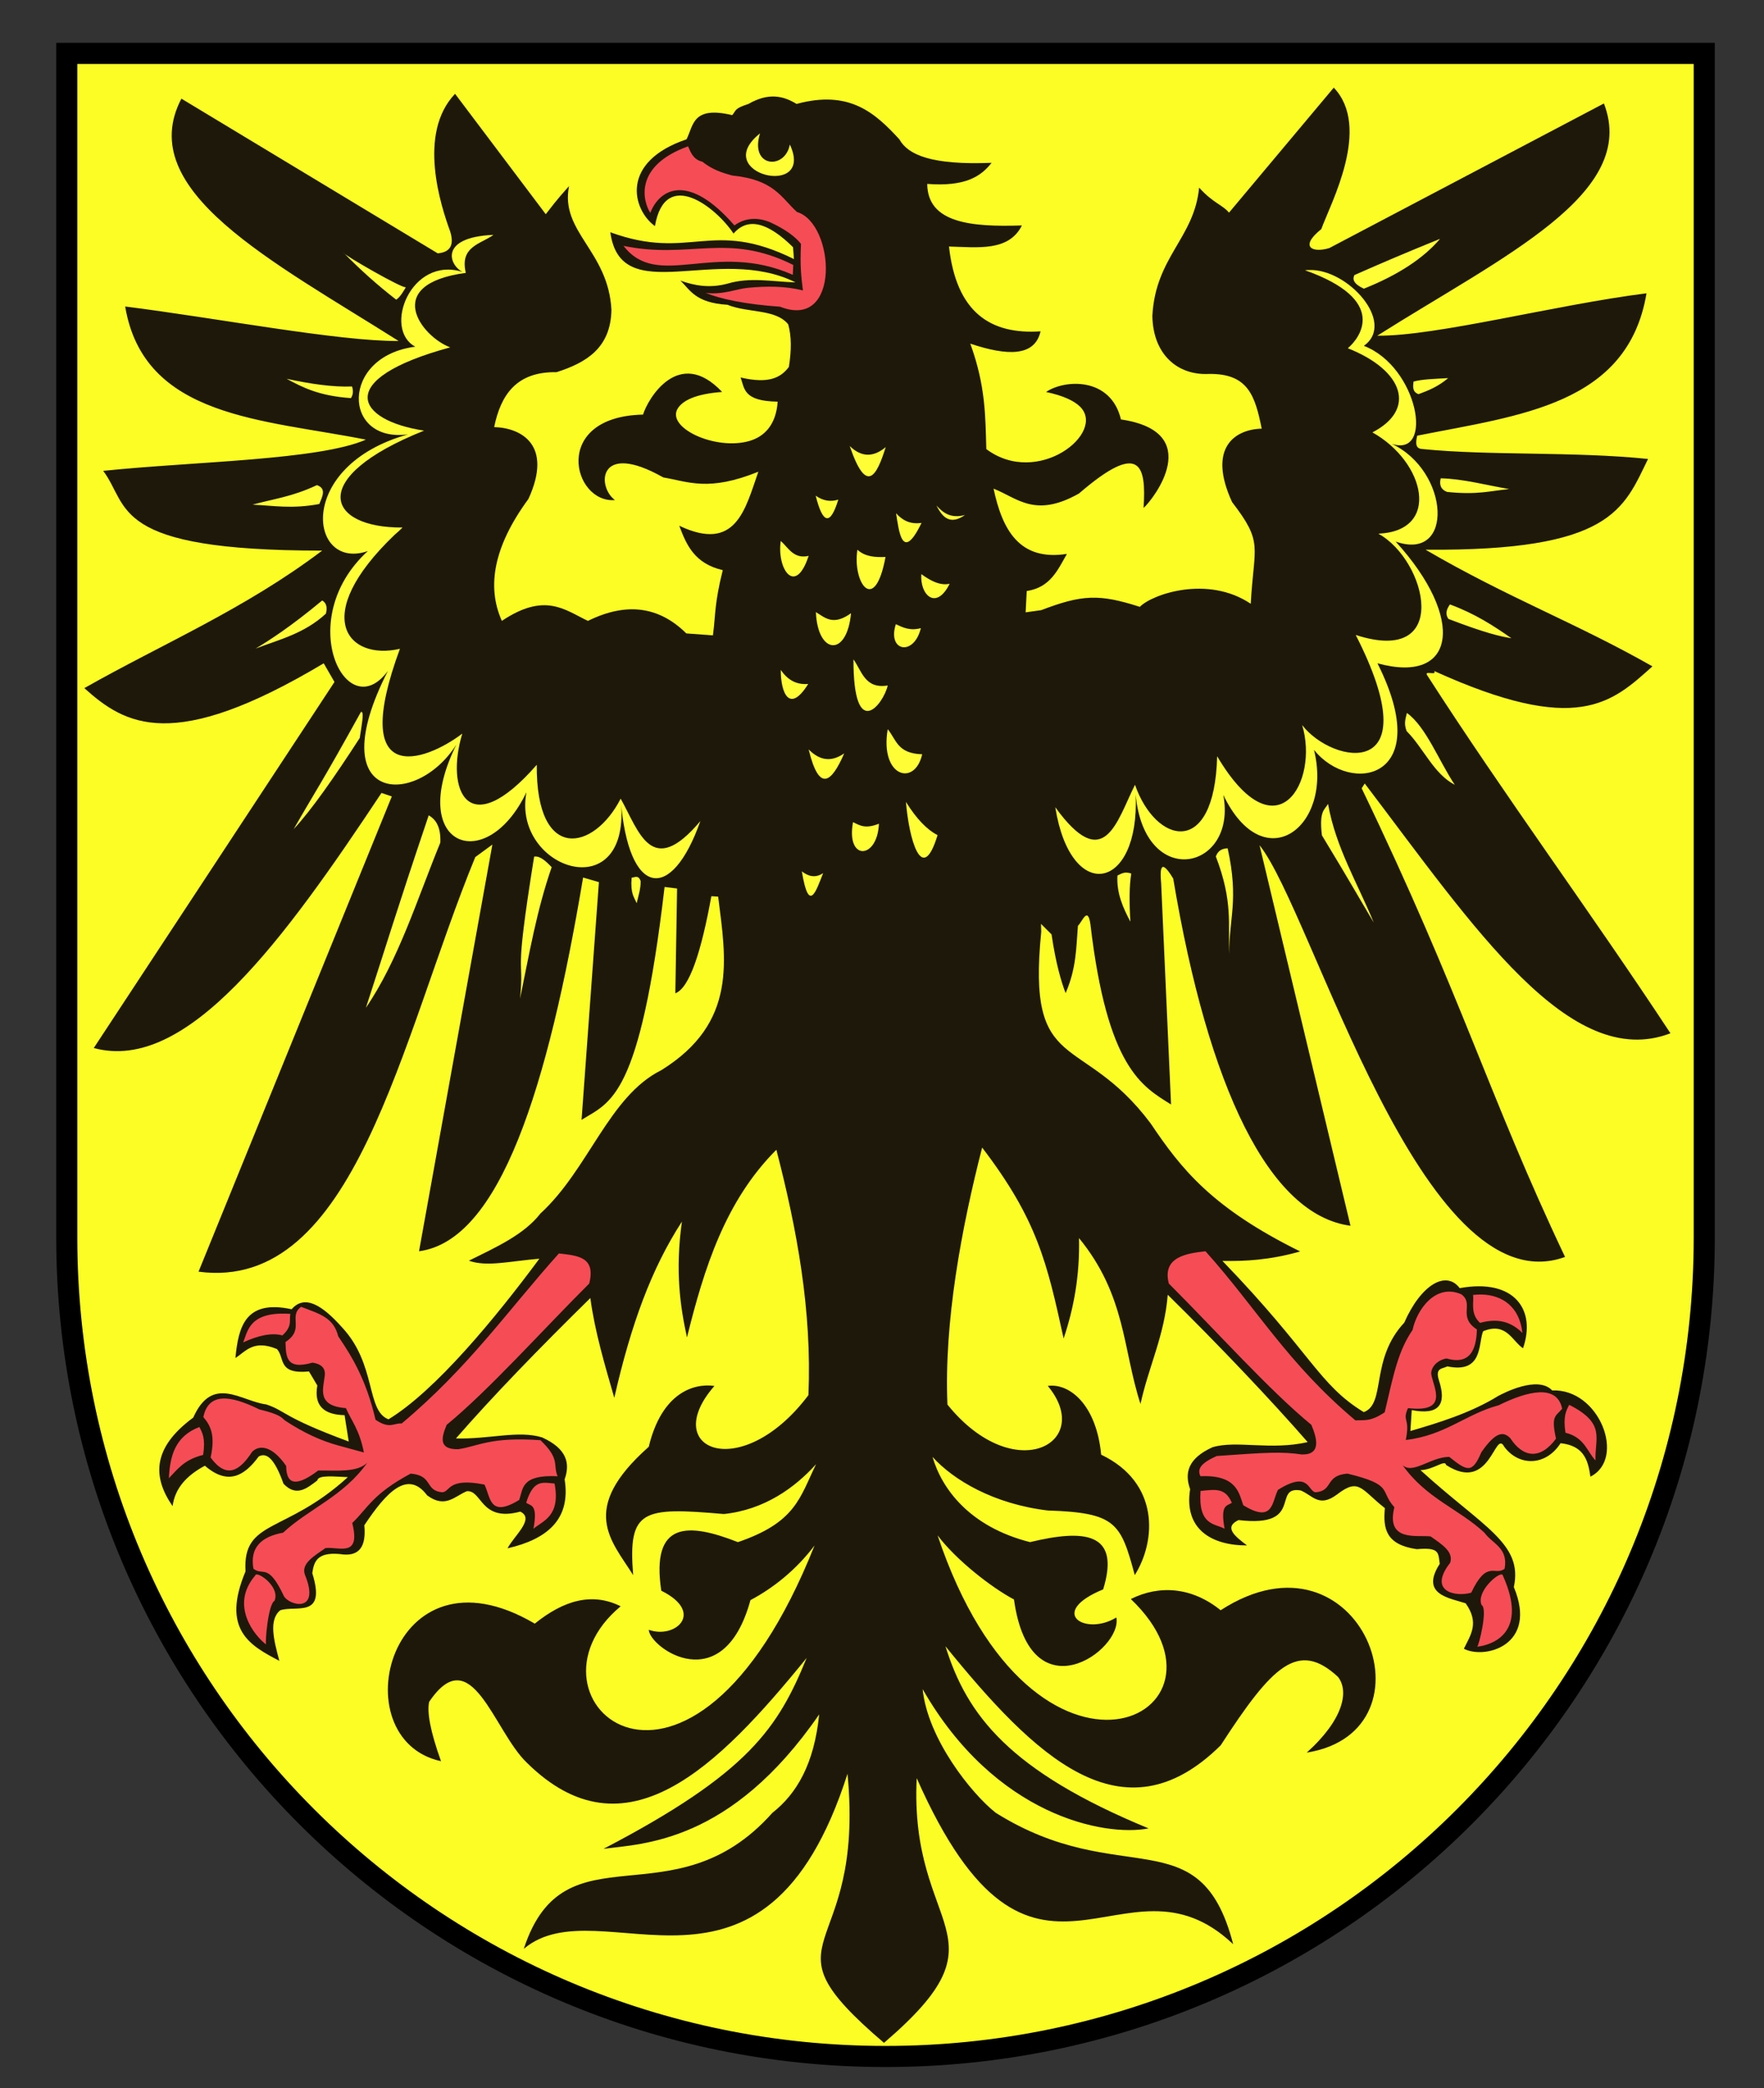 <?xml version="1.0" encoding="UTF-8" standalone="no"?>
<!-- Created with Inkscape (http://www.inkscape.org/) -->

<svg
   xmlns:dc="http://purl.org/dc/elements/1.1/"
   xmlns:cc="http://creativecommons.org/ns#"
   xmlns:rdf="http://www.w3.org/1999/02/22-rdf-syntax-ns#"
   xmlns:svg="http://www.w3.org/2000/svg"
   xmlns="http://www.w3.org/2000/svg"
   version="1.1"
   width="251"
   height="297"
   id="svg2">
  <rect width="100%" height="100%" fill="#333333" stroke="none"/>
  <defs
     id="defs6" />
  <g
     id="layer2"
     style="display:inline">
    <path
       d="M 9.5,7.594 9.5,176 l 0,0.062 C 9.534,240.375 61.68,292.5 126,292.5 c 64.32,0 116.466,-52.125 116.5,-116.438 1e-5,-0.021 0,-0.042 0,-0.062 l 0,-168.406 -233,0 z"
       id="path3937"
       style="fill:#fcfd24;fill-opacity:1;fill-rule:nonzero;stroke:#000000;stroke-width:3;stroke-linecap:round;stroke-linejoin:miter;stroke-miterlimit:4;stroke-opacity:1;stroke-dashoffset:0" />
    <path
       d="M 189.781,12.469 174.875,30.25 c -0.864,-1.086 -2.274,-1.364 -4.25,-3.562 -0.701,7.21 -6.209,9.832 -6.656,18.25 0.098,5.463 3.568,8.456 8,8.25 5.667,-0.105 6.621,3.161 7.562,7.781 -3.868,0.099 -7.746,2.768 -4.219,10.438 4.488,5.84 3.125,6.087 2.656,14.469 -6.135,-4.113 -14.043,-1.35 -15.781,0.438 -5.808,-1.866 -8.223,-1.743 -14.031,0.469 l -2.219,0.312 0.156,-3.031 c 3.369,-0.509 4.412,-3.005 5.719,-5.281 -6.721,1.047 -9.179,-3.349 -10.438,-9.281 3.401,1.335 5.886,4.23 12.156,0.688 8.686,-7.486 9.593,-4.088 9.188,2.062 1.443,-1.297 8.793,-10.821 -3.219,-12.594 -1.441,-6.054 -7.973,-5.72 -10.656,-3.906 2.431,0.513 3.966,1.244 4.812,2.062 3.848,3.72 -5.982,11.548 -13.312,6.062 -0.139,-4.592 -0.074,-8.941 -2.281,-15 5.275,1.766 9.173,1.867 10,-1.75 -7.137,0.488 -11.992,-2.7 -13.031,-12.062 4.117,0.111 8.518,0.73 10.375,-3 -7.236,0.246 -13.426,-0.351 -13.469,-5.906 5.457,0.416 7.652,-1.09 9.156,-3 -8.484,0.343 -11.895,-1.112 -13.125,-3.344 -3.412,-3.704 -7.065,-7.089 -14.625,-5.031 -1.9,-1.171 -4.01,-1.631 -6.844,0 -2.091,0.675 -1.714,0.918 -2.312,1.594 -5.677,-1.358 -5.498,1.456 -6.5,3.438 -9.474,3.207 -7.747,9.958 -4.5,12.344 1.469,-8.408 8.711,-2.672 11.188,1.062 2.082,-2.425 4.979,-1.507 8.469,1.938 l 0.125,1.688 c -11.78,-5.83 -14.727,0.347 -26.125,-3.812 1.499,10.906 15.244,1.618 26.344,7.125 -3.23,-0.086 -6.458,-0.787 -9.688,0.188 -2.503,0.669 -4.651,0.294 -6.688,-0.438 1.351,1.263 2.069,3.157 6.688,3.438 3.006,1.201 6.859,0.569 8.656,2.781 0.469,1.703 0.479,3.632 0.094,6.062 -1.096,1.455 -2.75,2.468 -6.875,1.5 0.594,1.535 0.313,3.361 5.281,3.438 -0.224,3.307 -1.904,4.98 -4.031,5.594 C 101.715,64.136 94.583,60.745 96.5,58 c 0.666,-0.954 2.297,-1.964 6.25,-2.25 -6.214,-6.591 -10.626,1.109 -11.25,3.219 -13.134,0.3 -10.012,12.666 -4,12.156 -2.608,-1.901 -2.434,-8.5 6.875,-3.219 3.628,0.614 6.421,2.055 13.531,-0.812 -1.869,5.331 -3.175,11.518 -11.25,7.688 1.014,2.732 2.175,5.379 6.188,6.312 -1.187,4.743 -1.017,6.282 -1.375,9.062 l -0.031,0.219 -3.781,-0.281 c -3.806,-3.769 -8.415,-4.537 -14,-1.781 -3.296,-1.566 -6.115,-4.113 -12.25,0 -2.2,-4.919 -1.137,-10.645 3.781,-17.344 3.527,-7.67 -1.007,-10.12 -4.875,-10.219 0.942,-4.62 3.208,-7.918 8.875,-7.812 4.21,-1.352 7.714,-3.412 7.812,-8.875 -0.447,-8.418 -7.332,-11.051 -6.031,-17.594 -1.976,2.198 -2.449,2.914 -3.312,4 L 64.75,13.344 c -5.397,5.667 -2.022,15.924 -0.688,19.594 0.593,1.928 -0.002,2.945 -1.781,3.094 l -36.469,-22 C 18.98,27.082 38.806,37.176 56.719,48.5 48.297,48.577 30.805,45.231 17.812,43.594 c 2.666,15.891 19.721,16.039 34.25,18.938 -6.695,2.924 -24.35,3.096 -37.375,4.438 3.796,5.043 0.946,11.359 31.156,11.344 C 34.747,86.703 23.003,91.621 12,97.875 c 5.789,5.194 12.552,9.325 34.062,-3.531 L 47.594,97 l -34.25,52.062 c 13.271,3.624 27.084,-15.42 40.938,-36.281 l 1.469,0.5 -27.5,67.594 c 22.258,2.961 28.749,-33.127 39.375,-58.969 L 70.062,120.125 59.625,177.969 c 11.521,-1.529 18.327,-23.246 23.344,-53.156 l 2.25,0.656 -2.469,33.812 c 4.107,-2.571 8.28,-2.984 11.812,-33.125 l 1.781,0.219 -0.25,14.906 c 2.025,-0.767 3.693,-5.935 5.125,-13.812 l 0.969,0.062 c 1.106,8.896 2.824,17.916 -8.094,24.688 -7.449,3.702 -10.33,14.092 -17.188,20.375 -2.344,3.025 -6.345,4.818 -10.188,6.719 2.551,0.931 5.941,0.043 10.031,-0.281 -6.256,8.441 -14.755,18.756 -21.469,22.844 -3.209,-1.205 -1.688,-7.807 -6.594,-13.062 -2.793,-3.142 -5.331,-4.76 -7.188,-2.594 -6.597,-1.422 -7.573,2.499 -8,6.938 1.53,-1.005 2.6,-2.646 5.906,-1.281 1.16,1.243 0.038,3.627 4.562,3.188 l 1.188,2 c -0.512,2.888 0.939,4.152 3.875,4.219 l 0.594,3.75 c -9.568,-3.537 -8.894,-4.341 -11.75,-5.281 -3.591,-0.458 -7.643,-4.255 -10.375,1.875 -5.937,4.371 -5.747,8.535 -2.938,12.594 0.333,-2.604 2.07,-4.398 4.594,-5.75 3.276,2.844 5.628,1.454 7.656,-1.312 1.043,-0.562 2.176,0.068 3.531,3.875 1.813,1.903 3.305,0.681 4.812,-0.469 0.114,-0.825 2.447,-0.535 4.344,-0.469 -8.91,8.127 -14.999,5.966 -14.562,13.406 -3.48,8.303 0.636,10.541 4.812,12.719 -0.78,-2.903 -1.544,-5.815 0.125,-7.188 2.286,-0.754 6.593,1.228 4.562,-5.281 0.229,-1.54 0.605,-3.022 3.906,-2.719 2.854,0.474 3.779,-1.122 3.5,-4.094 3.099,-4.646 6.149,-7.976 8.938,-4.25 2.586,1.917 3.939,0.094 5.656,-0.594 2.199,-0.16 1.915,4.431 7.594,2.906 2.113,0.999 -0.828,3.375 -1.812,5.219 5.663,-1.299 9.033,-4.132 8.125,-9.812 0.795,-2.249 0.356,-4.344 -3.219,-5.969 -3.444,-1.025 -7.315,0.264 -12.25,0.156 C 70.102,198.597 76.663,191.828 84,184.625 c 0.648,4.826 2.059,9.495 3.406,14.188 2.384,-10.462 5.308,-18.419 9.625,-25.062 -0.984,7.049 -0.234,12.132 0.719,16.469 2.448,-9.862 5.451,-19.421 12.719,-26.688 2.954,11.395 5.075,22.934 4.562,34.906 -9.533,12.648 -21.342,7.767 -13.375,-1.312 -3.047,-0.424 -7.522,1.067 -9.344,8.656 -10.055,8.915 -5.298,13.332 -2.219,18.25 -0.765,-9.355 1.321,-9.692 12.906,-8.688 5.792,-0.602 10.13,-3.774 13.125,-7.094 -2.346,4.82 -2.893,8.276 -11.125,11.094 -7.054,-2.769 -12.392,-3.058 -10.906,6.906 6.262,3.101 1.994,6.92 -1.781,5.562 0.134,2.551 10.574,9.987 14.469,-4.219 3.225,-1.712 6.497,-4.29 9.125,-7.781 -17.754,44.601 -43.358,21.754 -27.594,8.656 -4.079,-2.039 -8.14,-0.825 -12.219,2.469 C 55.418,218.759 48.375,247.383 62.75,250.5 c -1.547,-4.311 -2.002,-6.981 -1.688,-8.438 6.042,-8.95 9.165,4.127 13.906,8.656 14.011,13.837 27.192,0.621 39.812,-14.906 -4.06,9.934 -8.213,16.364 -28.906,27.156 5.551,-0.752 18.046,-0.774 30.688,-19.125 -0.713,7.064 -3.198,11.281 -6.656,14 -14.117,15.857 -29.571,1.594 -35.375,19.344 10.901,-9.195 34.183,12.298 46.062,-24.906 2.568,26.968 -13.068,22.678 5.188,38.281 18.255,-15.603 3.582,-15.581 4.656,-37.656 16.592,37.496 29.309,8.749 45.031,23.625 -4.711,-18.186 -16.022,-7.565 -33.781,-18.688 -3.458,-2.719 -9.693,-10.53 -10.406,-17.594 10.31,18.014 25.85,21.031 32.156,19.812 -19.819,-8.17 -25.866,-16.118 -28.906,-25.906 12.62,15.527 25.145,27.931 39.156,14.094 7.331,-11.298 11.004,-15.005 16.688,-9.75 1.609,2.021 0.813,6.062 -4.438,10.781 19.109,-3.044 7.705,-33.149 -12.25,-20.25 -4.079,-3.294 -8.703,-3.633 -12.781,-1.594 17.206,16.393 -13.66,32.243 -27.5,-9.062 2.628,3.492 7.65,7.413 10.875,9.125 2.305,16.667 15.491,7.171 14.562,2.562 -4.394,2.696 -9.888,-0.693 -1.875,-4 2.539,-8.208 -2.79,-8.552 -10.406,-6.719 -8.644,-2.2 -12.559,-7.614 -13.875,-12.125 2.995,3.319 8.76,6.714 16.406,7.625 9.716,0.315 10.377,1.782 12.375,9.188 3.08,-4.918 3.523,-13.154 -4.781,-17.125 -0.689,-7.177 -4.547,-10.206 -7.594,-9.781 6.716,8.072 -4.728,14.473 -14.281,2.656 -0.505,-11.805 2.022,-25.211 4.938,-36.562 7.843,10.262 9.231,16.367 11.594,27.156 1.425,-4.236 2.313,-8.882 2.188,-14.281 6.691,8.181 6.203,15.758 8.75,23.594 1.145,-5.28 3.423,-9.76 3.875,-15.531 7.24,7.115 14.745,15.028 19.914,20.96 -5.338,1.216 -10.096,-0.297 -13.539,0.728 -3.575,1.625 -3.982,3.72 -3.188,5.969 -0.908,5.68 3.035,8.009 8.094,7.998 -1.791,-1.34 -3.321,-2.607 -1.208,-3.606 9.409,1.122 4.721,-4.881 8.835,-4.217 1.718,0.687 2.584,2.503 5.169,0.586 3.168,-2.448 3.417,-0.736 6.821,1.932 -0.279,2.972 0.174,5.203 4.539,5.839 3.301,-0.303 3.041,0.543 3.27,2.083 -2.837,4.393 1.401,4.86 3.687,5.615 1.972,2.783 0.726,4.468 -0.256,6.464 2.967,1.552 10.589,-0.467 7.109,-8.77 1.344,-6.23 -4.373,-8.504 -13.283,-16.632 1.897,-0.067 3.524,-1.566 3.638,-0.741 6.361,4.122 6.924,-5.162 8.274,-2.6 2.029,2.767 5.857,2.855 8.023,-0.493 3.129,0.344 3.906,2.156 4.239,4.76 5.128,-2.547 1.28,-12.56 -5.43,-12.261 -2.06,-2.199 -7.025,0.432 -7.693,0.789 -3.964,2.453 -8.665,3.861 -12.487,4.979 l 0.191,-2.975 c 3.935,0.766 4.977,-0.839 3.875,-4.219 -0.602,-1.864 0.544,-1.631 1.188,-2 5.156,1.071 4.373,-3.319 5.098,-4.997 3.307,-1.365 4.144,1.416 5.673,2.421 1.891,-5.447 -1.202,-9.973 -9.008,-8.55 -1.932,-2.579 -5.508,-0.51 -7.888,4.907 -4.905,5.256 -2.552,11.524 -5.761,12.729 -6.442,-3.922 -7.454,-8.412 -20.114,-21.51 3.264,0.058 6.729,-0.117 11.062,-1.344 -12.573,-6.208 -16.925,-11.739 -21.281,-18.219 -9.869,-13.153 -17.641,-6.594 -15.562,-27.25 l -0.031,-1.125 1.5,1.5 c 0.608,4.168 1.418,6.855 2,8.344 1.554,-3.573 1.499,-6.511 1.75,-9.562 0.635,-0.621 1.397,-2.864 1.781,-0.219 2.399,20.455 7.362,23.054 11.469,25.625 l -1.406,-31.438 c -0.226,-2.383 0.033,-3.494 1.719,-0.688 5.017,29.911 13.698,47.846 25.219,49.375 l -12.938,-54.125 c 7.604,9.525 23.049,65.958 43.469,58.562 C 211.801,155.844 208.032,141.753 193.75,112.125 l 0.438,-0.688 c 15.605,20.552 29.199,41.01 43.5,35.531 -11.186,-16.997 -23.625,-33.826 -34.625,-50.938 -0.457,-0.711 1.456,0.118 1,-0.594 20.377,9.25 25.273,4.537 31.062,-0.656 -11.003,-6.254 -20.566,-9.749 -32.281,-16.594 26.501,0.221 28.17,-5.802 31.656,-12.906 -10.577,-1.089 -22.553,-0.45 -32.031,-1.406 -0.673,-0.027 -1.224,-0.254 -0.812,-1.906 14.529,-2.898 29.959,-4.359 32.625,-20.25 -12.993,1.637 -29.891,6.108 -38.312,6.031 17.913,-11.324 37.227,-20.187 32.25,-33.031 l -39.062,20.562 c -2.332,0.728 -4.379,-0.099 -1.156,-2.688 1.335,-3.67 7.178,-14.458 1.781,-20.125 z"
       id="path2998"
       style="color:#000000;fill:#1e180a;fill-opacity:1;fill-rule:nonzero;stroke:none;stroke-width:1px;marker:none;visibility:visible;display:inline;overflow:visible;enable-background:accumulate" />
    <path
       d="m 108.146,18.971 c -7.277,5.776 7.912,9.384 4.24,1.584 -0.671,3.653 -5.761,3.292 -4.24,-1.584 z"
       id="path3020"
       style="color:#000000;fill:#fffe36;fill-opacity:1;fill-rule:nonzero;stroke:none;stroke-width:1px;marker:none;visibility:visible;display:inline;overflow:visible;enable-background:accumulate" />
    <path
       d="m 97.906,20.812 c -7.84,2.832 -6.383,7.913 -5.375,9.469 1.278,-3.335 5.326,-5.862 11.969,1.781 1.713,-1.257 3.761,-1.118 5.438,-0.281 1.882,0.912 3.247,1.9 4.031,2.906 -0.143,3.283 0.033,4.612 0.281,6.625 -2.486,-0.628 -5.096,-0.635 -7.844,-0.375 -1.614,0.152 -3.595,1.042 -6,0.719 2.074,0.858 5.585,1.622 10.594,1.969 8.715,3.447 7.81,-11.869 2.406,-13.469 -2.26,-2.041 -3.214,-4.583 -9.188,-5.188 C 102.792,24.59 101.364,24.137 99.938,23 98.67,22.703 98.301,21.733 97.906,20.812 z m -9.188,14.156 c 4.921,6.371 12.938,-0.815 24.094,4.125 L 112.875,37.688 C 103.518,32.985 98.136,36.932 88.719,34.969 z m 82.812,143 c -2.556,0.306 -6.211,0.74 -5.219,4.594 6.781,6.767 14.328,15.214 20.281,20.094 0.782,1.866 1.473,4.272 -1.344,4.219 -2.842,-0.422 -5.004,-0.292 -12.125,0.219 -2.262,1.021 -2.805,1.828 -2.312,2.875 5.237,-0.238 5.501,2.505 6.094,4.125 4.301,2.636 4.06,-0.487 4.938,-2.188 4.568,-2.852 4.223,0.334 5.406,0.344 2.496,-0.232 1.242,-2.383 4.469,-2.656 6.682,1.627 4.523,2.393 6.688,4.781 -1.25,4.98 3.243,3.922 5.156,4.156 1.579,1.114 3.309,2.168 2.781,3.75 -3.231,4.142 0.831,4.891 3,4.25 2.251,-4.765 3.363,-2.315 4.75,-3.406 0.533,-2.994 -1.704,-3.517 -2.875,-5.125 -3.661,-3.412 -8.258,-4.83 -11.656,-9.625 1.448,1.404 4.055,-1.176 6.656,-1.156 2.54,2.031 3.265,2.411 4.562,-0.656 2.088,-3.009 3.17,-2.972 4.125,-2 1.773,2.738 4.242,3.14 6.5,0.062 -0.722,-3.277 -0.083,-3.133 0.875,-4.25 -0.713,-3.544 -4.923,-2.533 -9.031,-0.5 -4.691,1.252 -7.567,4.276 -13.219,4.938 0.657,-3.272 -0.562,-2.561 0.312,-4.531 5.838,0.675 3.67,-2.832 3.312,-4.812 -0.09,-0.943 0.819,-2.036 2.188,-2.25 3.863,1.126 4.234,-2.176 4.312,-4.125 -2.803,-1.817 -0.343,-3.634 -2.219,-5 -3.688,-1.617 -6.343,2.218 -6.938,5.062 -2.031,2.986 -2.658,6.094 -3.969,11.719 -2.047,1.38 -2.974,1.072 -4.156,1.156 -9.628,-8.067 -14.098,-15.996 -21.344,-24.062 z m -92,0.312 c -7.246,8.067 -12.747,16.121 -22.375,24.188 -1.182,-0.084 -1.672,0.849 -3.719,-0.531 -1.311,-5.624 -3.282,-8.889 -5.312,-11.875 -0.664,-2.659 -2.585,-3.16 -5.281,-4.188 -1.875,1.366 0.584,3.183 -2.219,5 0.079,1.949 -0.019,4.063 3.844,2.938 1.369,0.214 1.84,0.869 1.75,1.812 -0.219,1.897 -1.205,4.352 3,4.656 0.874,1.97 1.906,3.04 2.562,6.312 l -3.656,-1 c -2.302,-0.625 -4.806,-1.721 -7.594,-3.562 -0.474,-0.443 -0.788,-0.883 -3.625,-1.562 -4.108,-2.033 -7.256,-2.451 -7.969,1.094 0.958,1.117 1.754,2.473 1.031,5.75 2.258,3.077 4.133,1.926 5.906,-0.812 0.955,-0.972 2.756,-1.009 4.844,2 0.027,3.067 1.865,2.688 4.562,0.656 2.601,-0.02 5.521,0.31 6.969,-1.094 -3.398,4.795 -8.308,6.525 -11.969,9.938 -3.117,0.56 -4.752,2.131 -4.219,5.125 1.387,1.091 2.061,-0.921 4.312,3.844 0.672,1.39 5.332,2.608 3,-3.031 -0.528,-1.582 1.359,-2.636 2.938,-3.75 1.914,-0.234 5.062,1.417 3.812,-3.562 2.307,-2.245 2.911,-4.123 8.312,-7.031 3.227,0.274 1.973,2.424 4.469,2.656 1.183,-0.01 0.715,-2.149 6.031,-1.094 0.878,1.701 0.636,4.823 4.938,2.188 0.593,-1.62 0.232,-3.613 5.469,-3.375 -0.698,-1.643 0.42,-2.403 -2.438,-5.125 -7.121,-0.511 -8.845,0.859 -11.688,1.281 -2.817,0.053 -2.439,-1.602 -1.656,-3.469 5.954,-4.88 13.501,-13.327 20.281,-20.094 0.992,-3.853 -1.757,-3.975 -4.312,-4.281 z m 131.312,5.844 c -0.407,-0.01 -0.836,0.012 -1.25,0.062 0.182,0.968 -0.452,2.638 1,3.969 1.557,-0.41 3.876,-0.747 6.031,1.438 -0.406,-3.799 -2.934,-5.398 -5.781,-5.469 z m -170.562,2.719 c -4.951,-0.025 -5.083,2.753 -5.688,4.094 2.155,-0.987 4.037,-1.41 5.594,-1 1.452,-1.331 0.943,-2.094 1.125,-3.062 -0.375,-0.028 -0.701,-0.03 -1.031,-0.031 z m 183,12.969 c -0.416,0.84 -0.889,1.58 -0.531,3.969 2.741,0.678 3.063,2.688 4.281,3.938 -0.154,-3.105 1.556,-5.23 -3.75,-7.906 z M 28.375,202.969 c -3.51,1.329 -4.19,4.176 -4.344,7.281 1.218,-1.249 2.134,-2.634 4.875,-3.312 0.358,-2.388 -0.115,-3.129 -0.531,-3.969 z m 48.906,7.938 c -0.894,0.081 -1.738,0.611 -2.406,2.844 0.683,0.461 1.674,0.198 1.031,3.688 1.329,-1.131 3.894,-1.768 3,-6.438 -0.544,-0.018 -1.088,-0.142 -1.625,-0.094 z m 93.543,1.157 c -0.347,4.96 2.035,4.613 3.425,5.374 -0.642,-3.49 0.349,-3.227 1.031,-3.688 -0.944,-2.197 -2.361,-1.89 -4.457,-1.687 z M 36.5,223.938 c -0.109,0.005 -0.167,0.062 -0.188,0.156 -3.681,4.277 -0.002,8.661 1.562,9.812 -0.187,0.031 0.236,-5.688 1.188,-6.219 0.756,-1.784 -1.799,-3.784 -2.562,-3.75 z m 177.156,0 c -0.764,-0.034 -3.6,2.56 -2.844,4.344 0.952,0.531 -0.438,5.969 -0.625,5.938 2.163,-0.254 7.337,-1.956 3.656,-10.125 -0.021,-0.094 -0.078,-0.151 -0.188,-0.156 z"
       id="path3022"
       style="color:#000000;fill:#f64c56;fill-opacity:1;fill-rule:nonzero;stroke:none;stroke-width:1px;marker:none;visibility:visible;display:inline;overflow:visible;enable-background:accumulate" />
    <path
       d="m 70.219,33.406 c -7.815,0.324 -6.318,4.361 -4.375,5.281 -7.379,-2.344 -11.425,8.148 -6.75,10.625 C 48.39,50.679 48.703,63.044 58.062,61.781 41.921,66.283 43.968,81.307 52.344,78.375 c -10.669,9.707 -3.056,25.068 2.844,17.062 -9.633,18.866 3.968,19.574 9.75,10.469 -7.169,14.428 4.204,18.807 9.969,6.781 -2.102,11.035 15.149,16.716 13.406,0.906 -3.764,7.404 -12.046,9.203 -11.938,-4.812 -9.863,11.276 -13.02,3.537 -10.594,-4.438 -5.437,4.114 -16.186,7.77 -8.875,-12.062 -7.418,1.72 -12.886,-4.592 -0.781,-16.188 0.378,-0.322 0.766,-0.675 1.156,-1.062 C 46.476,75.107 43.538,67.965 60.344,61.25 50.73,59.798 47.307,53.961 64.062,49.406 59.976,47.889 54.243,40.437 66.281,38.812 c -0.89,-3.765 2.092,-4.072 3.938,-5.406 z m 18.094,80.188 c 1.069,14.11 7.236,14.863 11.344,3.188 -7,8.331 -8.75,1.384 -11.344,-3.188 z m 116.594,-79.625 c -4.926,1.994 -8.722,3.623 -12.188,5.156 -0.302,0.606 -0.126,1.254 1.344,1.938 4.846,-1.939 8.474,-4.304 10.844,-7.094 z m -156,2 c 2.383,2.428 4.876,4.648 7.469,6.656 0.628,-0.403 1.191,-1.465 1.375,-1.781 -0.339,0.311 -8.94,-4.645 -8.844,-4.875 z m 137.312,2.438 c -0.178,0.008 -0.356,0.006 -0.531,0.031 11.872,4.212 7.888,9.576 6.094,11.094 7.989,3.169 9.777,8.72 3.5,11.969 7.531,4.212 9.8,14.02 0.844,14.406 6.897,3.775 10.505,18.862 -3.219,14.406 10.713,20.98 -3.305,18.445 -7.625,12.812 2.427,7.974 -3.586,18.793 -12.094,4.438 -0.365,14.608 -8.743,12.491 -11.688,4.062 -2.594,5.13 -4.344,12.86 -11.344,3.188 2.19,13.814 12.047,11.951 11.438,-1.812 1.26,13.748 14.505,10.753 12.469,0.062 5.765,12.025 15.64,4.573 12.906,-6.406 5.218,6.514 17.369,4.22 9.031,-12.312 11.223,3.079 12.558,-6.398 2.594,-17.312 8.376,2.932 7.695,-10.02 -0.562,-13.906 6.082,2.043 3.79,-10.939 -3.969,-13.938 4.639,-3.274 -2.315,-11.035 -7.844,-10.781 z m 19.844,15.375 c -1.94,0.1 -3.902,0.173 -4.938,0.5 -0.062,0.707 -0.195,1.449 0.719,1.781 1.351,-0.504 2.716,-1.02 4.219,-2.281 z M 40.781,53.875 c 2.281,1.231 4.621,2.441 9.156,2.75 0.353,-0.55 0.325,-1.106 0.156,-1.656 -2.745,0.111 -5.942,-0.37 -9.312,-1.094 z m 80.125,9.562 c 2.369,6.948 3.817,4.351 5.125,0.156 -1.779,1.486 -3.48,1.446 -5.125,-0.156 z M 205,68.031 c -0.248,0.973 0.06,1.622 0.906,1.938 4.384,0.452 6.153,-0.16 8.844,-0.406 -3.266,-0.554 -6.582,-1.465 -9.75,-1.531 z M 45.094,69 c -3.548,1.676 -6.171,1.95 -9.156,2.781 2.993,0.132 5.543,0.642 9.5,-0.094 C 45.877,70.598 46.479,69.481 45.094,69 z m 70.969,1.5 c 1.008,4.043 2.077,4.307 3.219,0.562 -1.142,0.357 -2.211,0.154 -3.219,-0.562 z m 17.188,1.406 c 0.872,1.753 1.991,2.789 4.062,1.344 -2.021,0.54 -3.101,-0.293 -4.062,-1.344 z M 127.5,73 c 0.401,2.456 0.844,7.122 3.625,1.375 -1.67,0.239 -2.756,-0.412 -3.625,-1.375 z m -16.406,3.938 c -0.588,3.98 2.077,7.922 3.969,2.125 -2.12,0.486 -2.848,-1.113 -3.969,-2.125 z M 122,78.188 c -0.733,4.641 2.466,9.378 4,1.031 -1.478,0.069 -2.92,-0.039 -4,-1.031 z m 9.094,3.469 c -0.218,2.981 2.117,5.232 4.031,1.375 -1.347,0.291 -2.684,-0.396 -4.031,-1.375 z m -85.25,3.75 c -4.521,3.762 -7.56,5.695 -9.469,6.844 3.311,-1.279 6.888,-2.097 10,-4.969 0.219,-0.88 0.087,-1.518 -0.531,-1.875 z m 160.469,0.562 c -0.499,0.684 -0.702,1.378 -0.219,2.062 5.196,1.99 7.339,2.489 8.969,2.75 -2.516,-1.76 -5.155,-3.484 -8.75,-4.812 z m -90.219,1.094 c 0.241,6.031 4.417,6.47 5,0.156 -2.543,1.832 -3.686,0.645 -5,-0.156 z m 11.375,1.719 c -1.262,3.873 2.564,4.634 3.562,0.562 -1.546,0.415 -2.551,-0.088 -3.562,-0.562 z m -6.031,5 c -0.023,11.891 4.281,6.39 4.875,3.719 -3.242,0.523 -3.67,-2.036 -4.875,-3.719 z m -10.344,1.5 c -0.004,3.347 1.265,6.25 3.906,2 -1.809,0.151 -3.008,-0.694 -3.906,-2 z M 51.438,101.25 c -0.026,-0.003 -0.06,0.017 -0.094,0.031 -5.587,10.122 -6.381,11.105 -9.562,16.656 2.528,-2.698 5.836,-7.457 9.406,-12.969 0.249,-1.654 0.642,-3.668 0.25,-3.719 z m 148.75,0.156 c -0.179,0.78 -0.478,1.501 -0.031,2.594 2.361,2.349 3.85,6.092 6.844,7.625 -2.271,-3.407 -4.093,-8.27 -6.812,-10.219 z m -73.875,2.312 c -1.151,6.803 3.868,8.217 4.906,3.562 -3.569,-0.087 -3.691,-2.13 -4.906,-3.562 z m -11.25,2.875 c 1.481,6.115 3.218,4.812 5.062,0.562 -1.609,1.105 -3.271,1.246 -5.062,-0.562 z m 13.844,7.469 c 0.414,5.149 2.268,12.088 4.5,4.719 -1.507,-0.771 -2.993,-2.304 -4.5,-4.719 z m 60.062,0.281 c -0.518,0.888 -1.284,1.004 -0.875,4.469 4.307,7.103 4.924,8.294 7.375,12.406 -2.273,-5.559 -5.396,-10.634 -6.5,-16.875 z M 61,115.969 c -4.742,14.058 -5.956,18.247 -8.938,27.375 4.657,-6.824 7.297,-15.452 10.594,-23.5 0.084,-2.096 -0.557,-3.259 -1.656,-3.875 z m 60.375,0.969 c -1.027,5.562 3.482,5.336 3.688,0.219 -1.98,0.803 -2.763,0.21 -3.688,-0.219 z m 53.312,3.719 c -0.675,0.047 -1.318,0.194 -1.688,1.156 2.479,6.465 1.723,9.706 1.906,13.875 -0.058,-4.982 1.41,-7.622 -0.219,-15.031 z M 76,121.844 c -2.976,18.538 -1.358,13.591 -2,20.188 1.293,-6.256 2.366,-12.572 4.5,-18.688 -0.833,-0.87 -1.667,-1.65 -2.5,-1.5 z m 38.094,2.094 c 1.005,6.12 2.027,2.783 3.031,0.25 -1.109,0.742 -2.104,0.463 -3.031,-0.25 z m 45.938,0.188 c -0.362,0.053 -0.688,0.228 -1.031,0.406 -0.146,2.473 0.768,4.547 1.844,6.562 -0.167,-2.696 -0.171,-5.074 0.125,-6.844 -0.196,-0.079 -0.389,-0.112 -0.562,-0.125 -0.13,-0.01 -0.255,-0.018 -0.375,0 z m -69.469,0.594 c -0.223,-0.005 -0.46,0.095 -0.688,0.125 -0.188,2.276 0.35,2.741 0.719,3.625 0.245,-1.055 0.594,-2.101 0.562,-3.156 -0.159,-0.454 -0.371,-0.588 -0.594,-0.594 z"
       id="path3801"
       style="color:#000000;fill:#fffe36;fill-opacity:1;fill-rule:nonzero;stroke:none;stroke-width:1px;marker:none;visibility:visible;display:inline;overflow:visible;enable-background:accumulate" />
  </g>
</svg>
